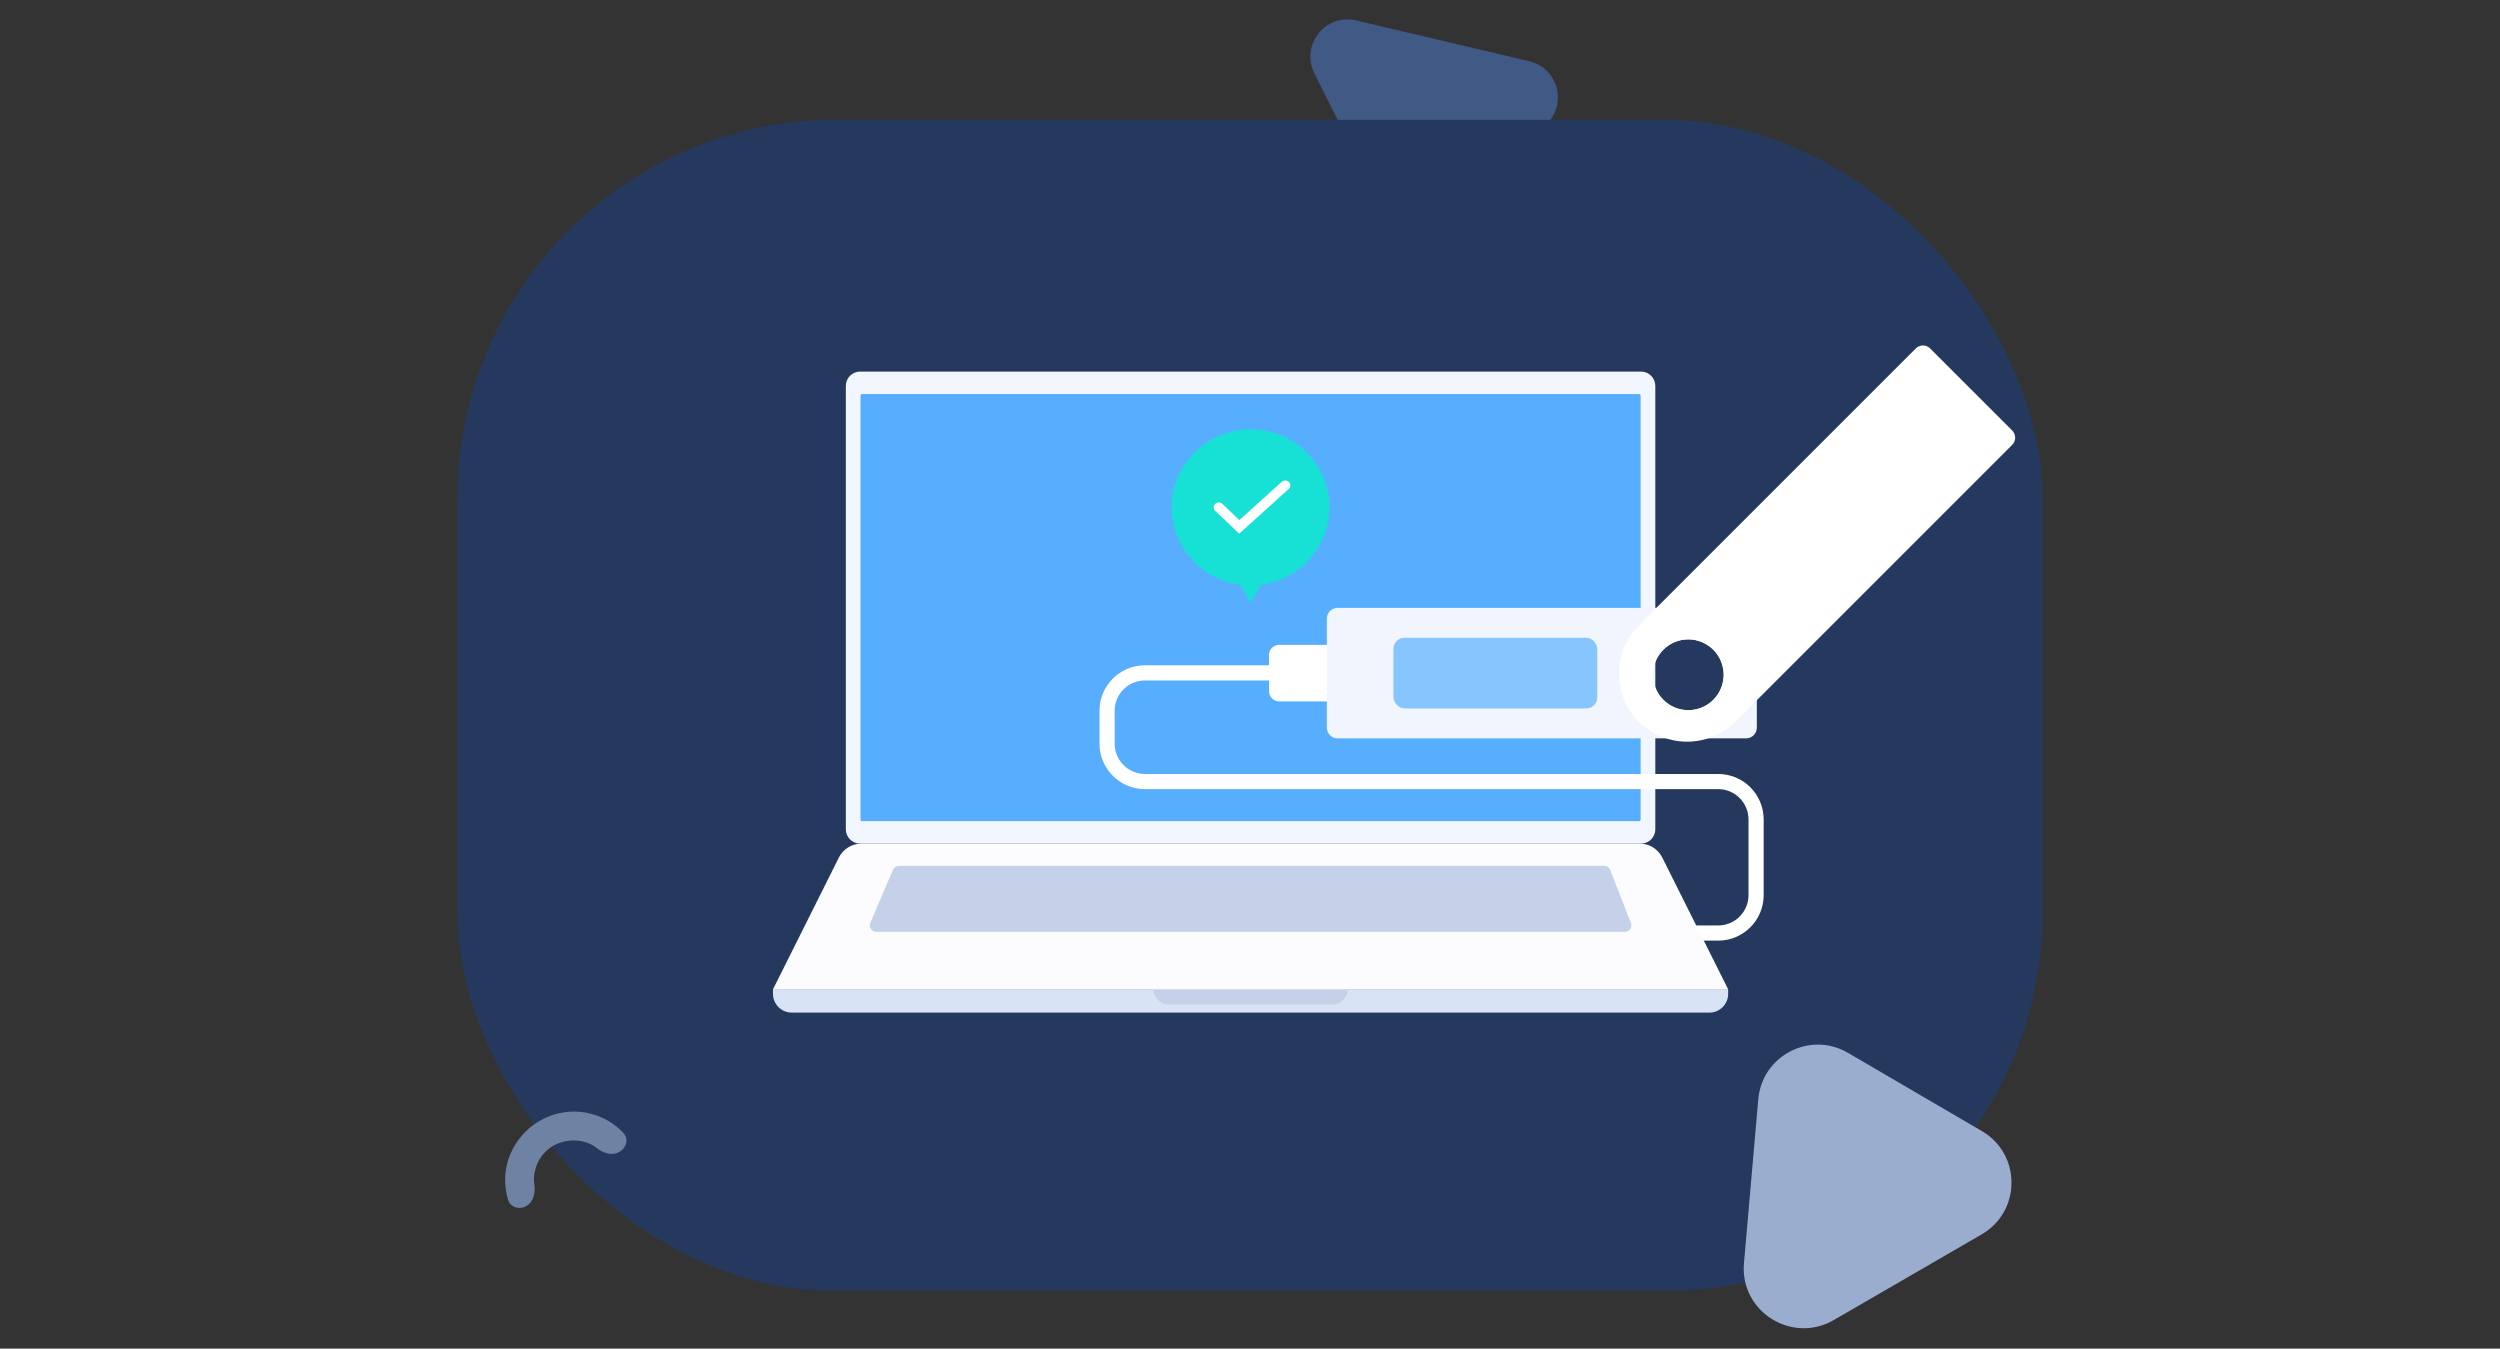 <svg width="634" height="342" viewBox="0 0 634 342" fill="none" xmlns="http://www.w3.org/2000/svg">
<rect x="0" y="0" width="634" height="342" fill="#333333" stroke="none"/>
<g clip-path="url(#clip0)">
<path d="M387.79 15.52C395.114 17.239 397.611 26.432 392.072 31.561L365.536 56.166C360.915 60.426 353.52 59.123 350.719 53.471L333.309 18.555C329.771 11.451 336.077 3.33 343.935 5.182L387.79 15.52Z" fill="#405985"/>
<rect x="116" y="30.4" width="402" height="297" rx="96" fill="#25395F"/>
<path d="M133.514 305.819C131.746 306.878 129.452 306.247 128.852 304.284C127.959 301.227 127.8 297.901 128.708 294.728C129.957 290.365 132.83 286.593 136.826 284.278C140.822 281.963 145.481 281.301 149.896 282.462C153.121 283.283 155.932 285.021 158.082 287.301C159.515 288.821 158.884 291.114 157.03 292.124C155.262 293.183 153.018 292.466 151.434 291.205C150.407 290.382 149.23 289.818 147.903 289.514C145.385 288.87 142.714 289.293 140.399 290.499C138.121 291.841 136.422 293.98 135.778 296.497C135.387 297.773 135.307 299.113 135.5 300.38C135.863 302.553 135.232 304.846 133.514 305.819Z" fill="#6E82A4"/>
<path d="M502.51 313.058C512.634 307.24 512.634 292.652 502.594 286.834L468.677 267.018C459.059 261.368 446.825 267.692 445.897 278.823L442.269 320.31C441.172 332.537 454.334 340.885 464.965 334.813L502.51 313.058Z" fill="#9AADCE"/>
<path d="M214.504 97.865C214.504 95.857 216.132 94.23 218.14 94.23H416.152C418.16 94.23 419.787 95.857 419.787 97.865V210.309C419.787 212.316 418.16 213.944 416.152 213.944H218.14C216.132 213.944 214.504 212.316 214.504 210.309V97.865Z" fill="#F2F6FE"/>
<rect x="218.228" y="99.931" width="197.835" height="108.312" rx="0.364" fill="#57AEFF"/>
<path d="M330.142 170.642H290.365C285.056 170.642 280.753 174.945 280.753 180.254V188.59C280.753 193.898 285.056 198.202 290.365 198.202L435.73 198.202C441.038 198.202 445.342 202.505 445.342 207.814V227.008C445.342 232.317 441.038 236.62 435.73 236.62H279.689" stroke="white" stroke-width="3.845" stroke-linecap="round" stroke-linejoin="round"/>
<path d="M196.027 252.03C196.027 254.665 198.163 256.801 200.798 256.801H433.494C436.128 256.801 438.264 254.665 438.264 252.03V250.848H196.027V252.03Z" fill="#D8E3F5"/>
<path d="M292.536 250.907C292.536 253.014 294.244 254.735 296.352 254.735H337.939C340.047 254.735 341.756 253.014 341.756 250.907H292.536Z" fill="#C4D1E8"/>
<path d="M196.036 250.884H438.255L421.545 217.462C420.468 215.307 418.265 213.945 415.855 213.945H218.436C216.026 213.945 213.823 215.307 212.745 217.462L196.036 250.884Z" fill="#FCFCFE"/>
<path d="M227.971 219.581C227.317 219.581 226.725 219.971 226.467 220.573L220.709 234.021C220.247 235.1 221.039 236.301 222.213 236.301H412.079C413.23 236.301 414.022 235.142 413.602 234.069L408.345 220.621C408.1 219.994 407.495 219.581 406.822 219.581H227.971Z" fill="#C4D1E8"/>
<path d="M336.63 177.867L336.63 163.536L324.388 163.536C322.971 163.536 321.822 164.685 321.822 166.102L321.822 175.301C321.822 176.718 322.971 177.867 324.388 177.867L336.63 177.867Z" fill="white"/>
<path fill-rule="evenodd" clip-rule="evenodd" d="M339.207 154.153C337.705 154.153 336.487 155.371 336.487 156.873V184.529C336.487 186.031 337.705 187.248 339.207 187.248H442.812C444.314 187.248 445.531 186.031 445.531 184.529V156.873C445.531 155.371 444.314 154.153 442.812 154.153H339.207ZM428.206 180.095C433.166 180.095 437.186 176.075 437.186 171.115C437.186 166.156 433.166 162.135 428.206 162.135C423.247 162.135 419.227 166.156 419.227 171.115C419.227 176.075 423.247 180.095 428.206 180.095Z" fill="#F0F5FE"/>
<path fill-rule="evenodd" clip-rule="evenodd" d="M415.63 158.58C408.879 165.33 408.879 176.275 415.63 183.026C422.38 189.776 433.325 189.776 440.076 183.026L510.292 112.809C511.294 111.807 511.294 110.182 510.292 109.18L489.475 88.364C488.473 87.362 486.848 87.362 485.846 88.364L415.63 158.58ZM434.459 177.482C437.966 173.975 437.966 168.289 434.459 164.782C430.952 161.276 425.267 161.276 421.76 164.782C418.253 168.289 418.253 173.975 421.76 177.482C425.267 180.989 430.952 180.989 434.459 177.482Z" fill="white"/>
<rect x="353.373" y="161.74" width="51.702" height="17.92" rx="2.814" fill="#87C5FF"/>
<path d="M317.148 152.852L314.491 148.095L319.804 148.095L317.148 152.852Z" fill="#17E1D5"/>
<path d="M317.146 148.477C328.088 148.477 337.146 139.606 337.146 128.664C337.146 117.722 328.088 108.852 317.146 108.852C306.204 108.852 297.146 117.722 297.146 128.664C297.146 139.606 306.204 148.477 317.146 148.477Z" fill="#17E1D5"/>
<path fill-rule="evenodd" clip-rule="evenodd" d="M326.883 122.242C327.375 122.739 327.351 123.522 326.831 123.992L314.248 135.344L308.172 129.54C307.666 129.056 307.666 128.272 308.172 127.788C308.679 127.305 309.499 127.305 310.006 127.788L314.3 131.891L325.051 122.192C325.571 121.722 326.392 121.744 326.883 122.242Z" fill="white"/>
</g>
<defs>
<clipPath id="clip0">
<rect width="634" height="341" fill="white" transform="translate(0 0.9)"/>
</clipPath>
</defs>
</svg>
